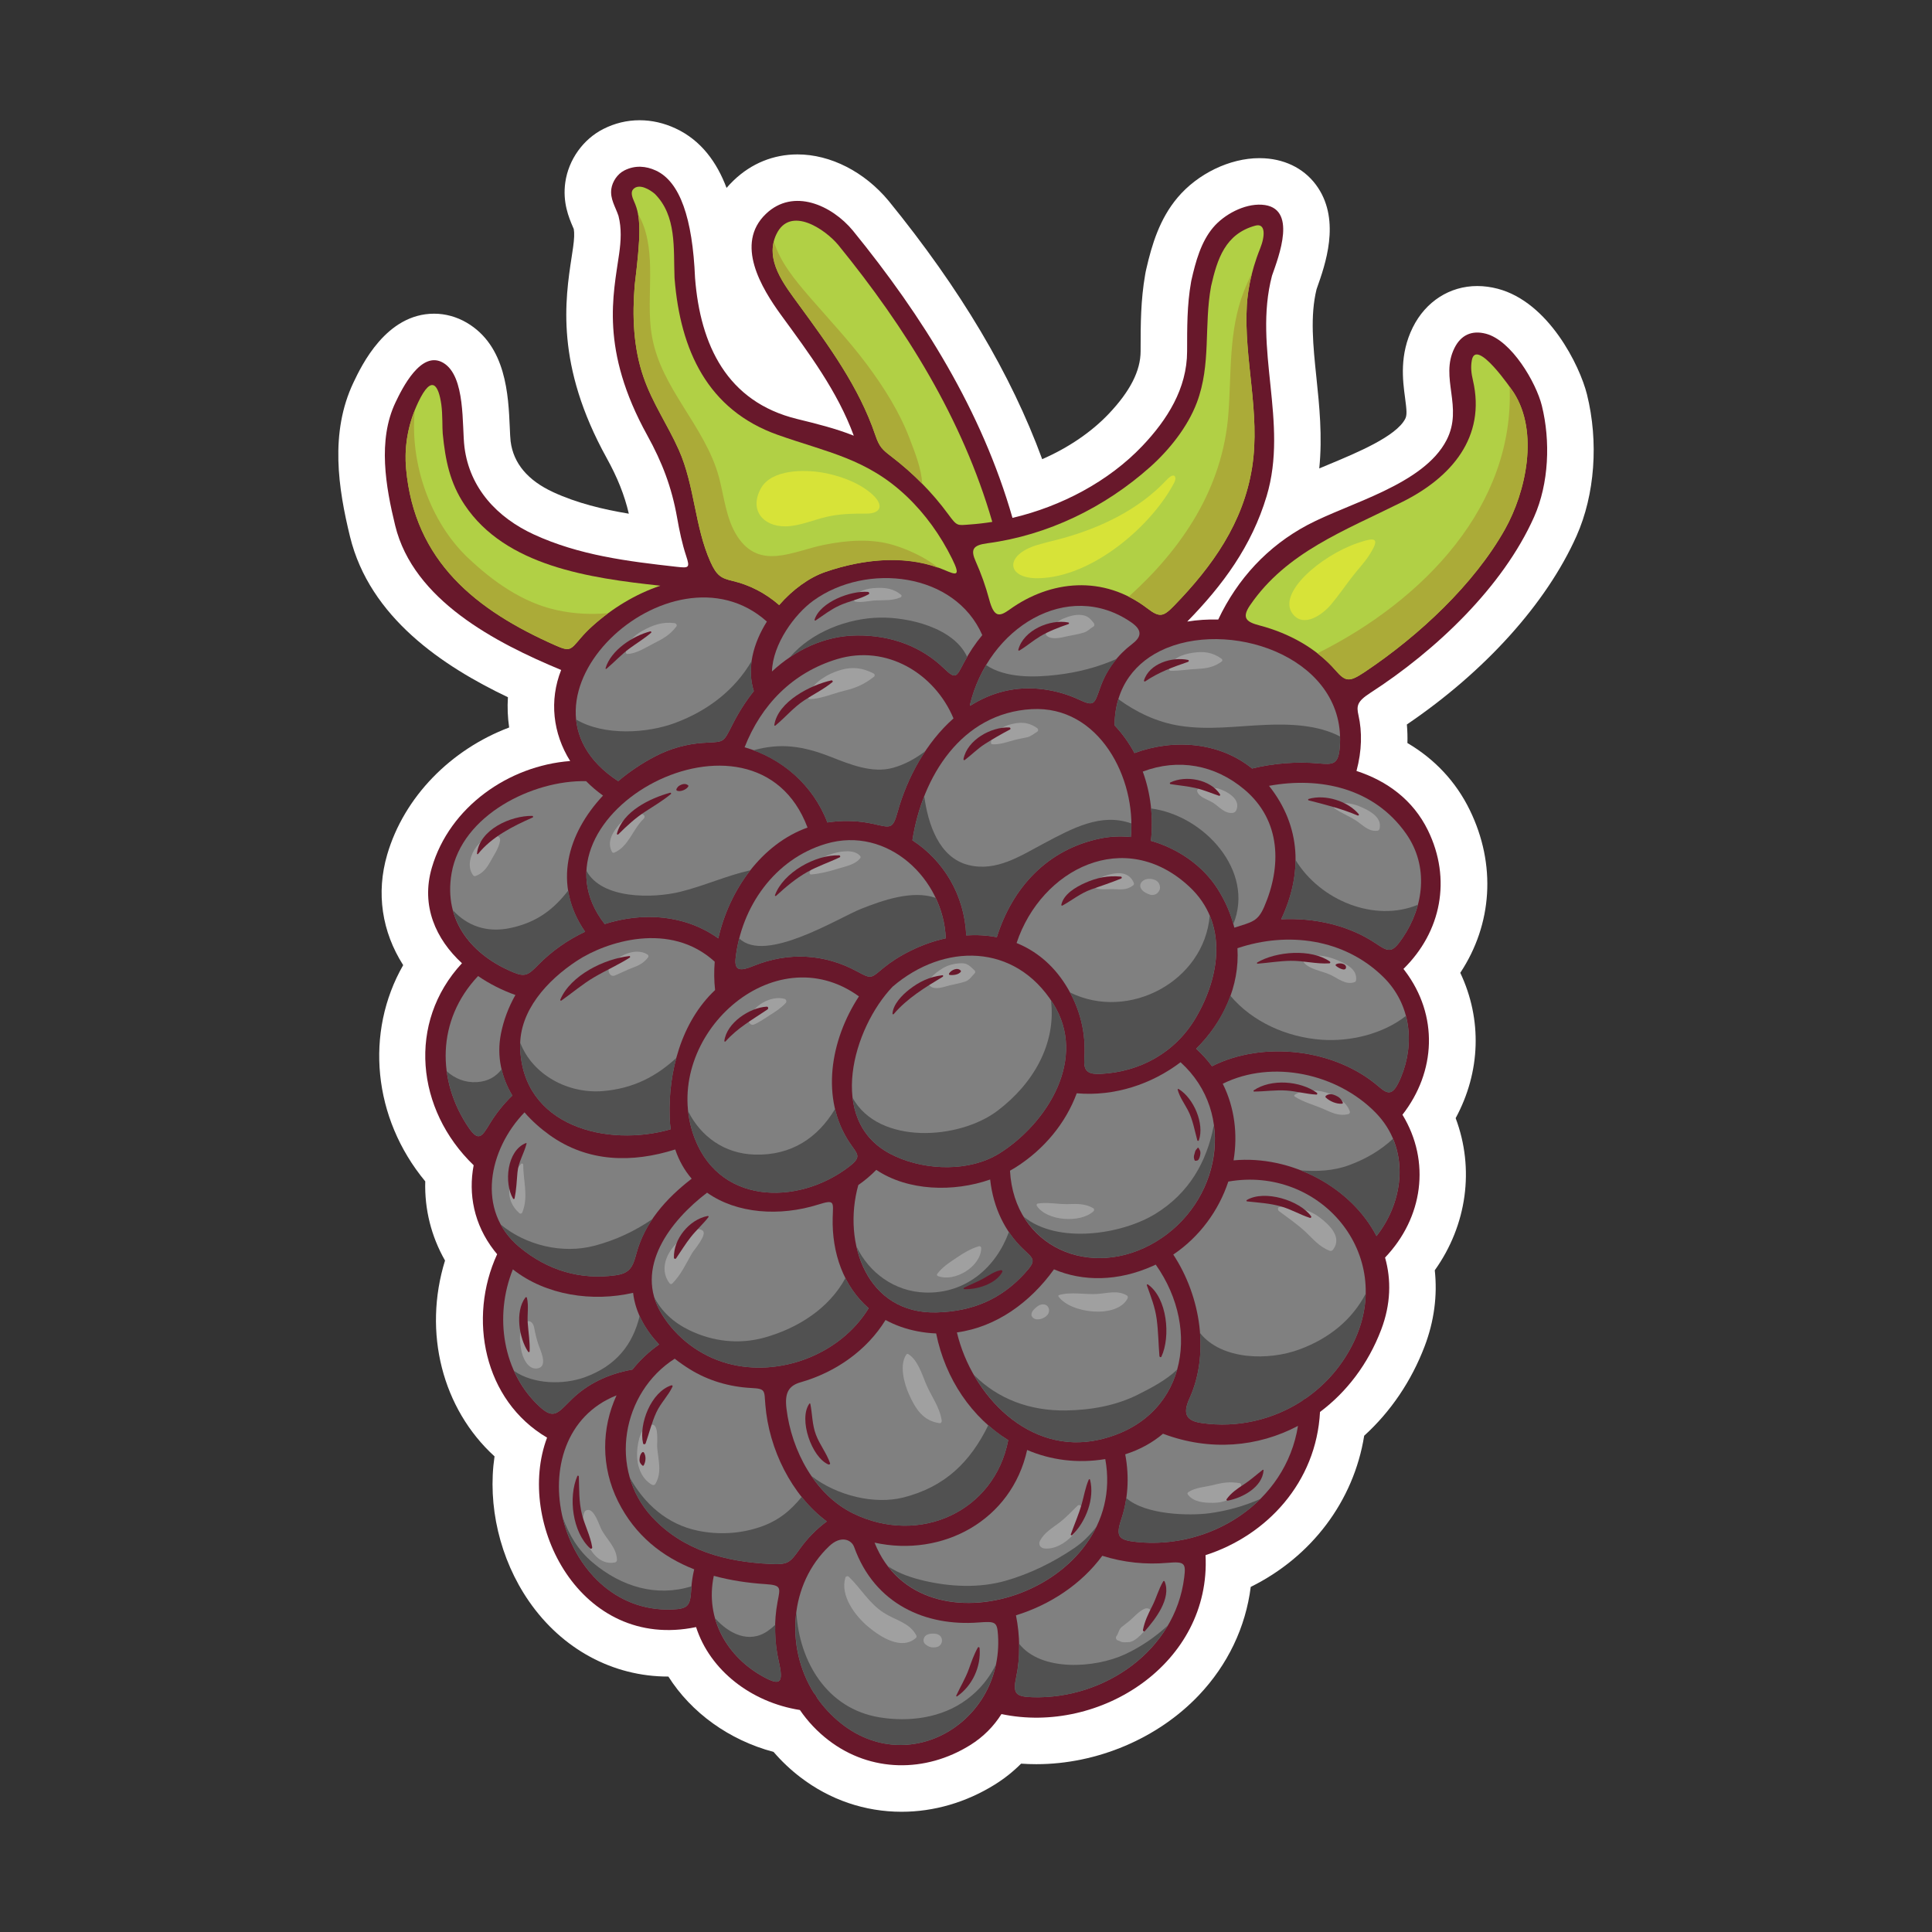 <svg id="Fruit" height="512" viewBox="0 0 992.13 992.13" width="512" xmlns="http://www.w3.org/2000/svg"><rect x="0" y="0" width="992.13" height="992.13" fill="#333333" stroke="none"/><g><path d="m262.217 226.679c-.182-1.419-.307-4.289-.426-7.063-.729-16.735-1.828-42.023-22.129-53.917-5.15-3.018-10.934-4.612-16.717-4.612-24.615 0-37.26 26.574-41.412 35.305-12.297 25.84-7.811 54.511-1.797 79.156 10.125 41.472 47.518 66.491 81.094 82.496-.334 5.188-.121 10.392.631 15.539-29.885 11.303-53.934 35.54-62.629 65.295-5.758 19.706-2.734 39.565 8.211 56.743-19.729 34.459-15.59 78.547 11.336 111.039-.416 14.299 3.057 28.217 10.15 40.655-11.43 36.987-1.361 76.151 25.428 100.572-3.688 25.015 2.609 52.636 17.695 74.435 16.998 24.552 43.043 38.634 71.457 38.634h.117c11.787 18.583 31.213 32.636 54.014 38.695 4.123 4.79 8.719 9.135 13.738 12.981 15.16 11.617 33.148 17.758 52.018 17.758 16.6 0 33.125-4.816 47.786-13.926 4.988-3.1 9.523-6.703 13.578-10.785 2.598.184 5.209.273 7.824.273 31.219 0 62.416-13.236 83.455-35.408 14.871-15.674 24.037-34.979 26.648-55.636 31.277-15.47 52.877-44.099 58.258-77.63 13.596-12.357 24.223-28.041 31.027-45.902 4.887-12.826 6.641-26.117 5.219-39.061 16.563-23.203 20.48-52.18 10.719-78.119 12.852-23.721 13.676-50.766 2.377-74.633 16.467-24.912 18.57-55.545 4.861-83.631-7.072-14.48-17.965-26.129-32.006-34.369.092-3.201-.002-6.379-.283-9.53 40.172-27.248 71.736-62.255 87.143-96.843 9.4-21.112 11.402-48.267 5.35-72.639-3.666-14.763-19.705-47.454-45.881-54.285-3.512-.917-7.029-1.382-10.457-1.382-14.127 0-26.504 7.936-33.105 21.228-6.949 13.994-5.168 27.279-3.988 36.071.912 6.802 1.035 9.057.09 10.894-4.635 9.005-24.67 17.354-39.299 23.449-1.633.681-3.25 1.355-4.842 2.026 1.682-16.476.041-32.249-1.461-46.664-1.693-16.267-3.295-31.648.074-45.358l.209-.601c4.225-11.922 12.086-34.11.543-51.529-5.988-9.04-15.744-14.407-27.465-15.112-.881-.051-1.768-.078-2.66-.078-15.158 0-31.652 7.956-42.02 20.267-9.199 10.92-13.164 24.066-16.049 36.675-.105.43-.203.862-.291 1.306-.107.504-.197 1.006-.275 1.506-2.314 13.232-2.33 25.619-2.344 37.603l-.004 1.829c-.016 10.023-5.377 20.535-16.381 32.131-8.949 9.425-20.842 17.461-34.154 23.271-16.07-43.764-41.989-87.34-78.827-132.613-12.395-14.962-29.896-23.896-46.813-23.896-12.342 0-23.674 4.606-32.77 13.319-1.262 1.209-2.498 2.503-3.684 3.881-4.92-13.041-12.965-24.401-26.201-30.554-5.99-2.783-12.197-4.194-18.447-4.194-6.504 0-12.787 1.52-18.684 4.517-10.328 5.253-17.787 15.717-19.465 27.31-1.494 10.338 1.842 18.182 3.836 22.869.168.391.342.782.508 1.179.369 2.141.258 5.081-.344 9.336-.225 1.586-.473 3.215-.729 4.89-3.375 22.114-8.475 55.533 17.943 103.32 5.57 10.077 9.121 18.938 11.4 28.629-13.297-2.205-26.668-5.443-38.795-11.034-13.091-6.037-20.46-14.81-21.903-26.078z" fill="#fff"/><g><path d="m347.561 291.08c-25.131-2.813-50.092-5.873-73.439-16.634-18.803-8.67-32.898-23.692-35.594-44.729-1.396-10.894.727-36.579-10.934-43.41-11.328-6.634-21.086 13.179-24.496 20.347-9.238 19.412-5.02 43.315-.16 63.229 9.355 38.327 51.578 60.188 85.229 74.166-6.199 15.674-4.248 32.569 4.629 46.761-31.615 2.392-61.928 23.591-71.039 54.768-5.742 19.654 2.102 36.737 15.467 49.07-28.223 30.453-23.543 75.266 6.01 103.734-2.809 14.84.143 30.377 10.49 43.751.51.66 1.035 1.304 1.572 1.936-15.121 32.845-6.939 75.003 25.635 94.194-16.424 43.658 17.086 109.69 76.525 97.283 7.105 22.133 28.219 38.617 53.316 42.584 3.982 5.801 8.895 11.071 14.732 15.545 21.654 16.594 49.771 16.735 72.672 2.504 6.863-4.265 12.167-9.732 16.099-15.961 50.697 10.707 107.711-26.125 104.799-81.607 31.541-10.132 56.877-37.439 58.787-73.543 13.664-10.201 24.705-24.635 31.395-42.195 5.008-13.139 5.234-25.742 2.01-37.082 19.447-20.379 23.586-49.278 8.93-73.349 17.195-22.046 18.627-50.968 1.236-73.942-.238-.315-.482-.622-.725-.931 19.461-19.105 24.77-46.188 12.58-71.158-7.672-15.715-21.168-25.461-36.693-30.503 2.801-10.482 2.941-20.047 1.02-28.602-1.068-4.751-.775-7.063 6.021-11.451 33.832-21.861 68.164-54.486 84.152-90.382 7.662-17.204 8.471-39.117 3.988-57.167-2.943-11.852-15.559-33.493-28.738-36.933-7.23-1.888-12.803.648-16.137 7.362-7.641 15.384 4.705 30.253-4.055 47.269-11.809 22.947-50.133 32.269-71.402 43.584-20.523 10.918-35.947 27.668-45.848 48.56-5.389-.14-10.738.202-15.914 1.045 18.219-18.648 33.059-38.674 40.781-64.436 11.367-37.916-7.055-75.836 2.74-113.157 3.334-9.582 13.529-35.345-5.266-36.474-8.992-.541-19.328 5.023-24.98 11.735-6.266 7.438-8.98 17.593-11.1 26.904-.041.152-.078.307-.107.469-.043.187-.072.373-.098.555-2.119 11.91-2.02 23.559-2.041 35.645-.033 19.14-10.258 35.166-22.945 48.534-17.314 18.239-41.615 31.062-66.727 36.988-15.757-55.013-46.075-103.428-81.964-147.539-10.789-13.022-30.584-22.059-44.672-8.565-16.059 15.382-2.26 38.101 7.844 51.981 14.273 19.551 28.938 39.125 37.293 61.906-9.348-3.733-19.229-6.15-29.205-8.604-35.943-8.839-49.617-37.916-52.309-72.365-1.283-30.733-7.748-49.441-20.088-55.178-5.094-2.366-10.717-2.859-16.244-.049-3.49 1.775-6.102 5.627-6.654 9.439-.744 5.151 2.107 9.207 3.666 13.887 1.65 6.426 1.264 12.934.344 19.43-2.977 21.024-9.951 49.13 14.471 93.31 7.605 13.763 12.525 26.621 15.262 42.087 1.23 6.946 2.596 13.508 4.689 19.829 2.02 6.11 1.391 6.25-4.81 5.555z" fill="#68182b"/><path d="m284.967 331.303c-40.381-17.905-72.152-42.904-76.436-90.662-1.061-11.85 1.178-23.455 6.283-34.182 7.031-14.779 10.457-8.333 11.814 1.277.715 5.056.451 12.264.723 14.956 1.369 13.611 3.592 25.167 11.34 36.7 20.982 31.239 63.73 37.447 100.42 41.379-12.68 4.252-24.752 11.595-34.832 20.672-2.307 2.074-4.398 4.227-6.285 6.442-5.154 6.043-5.369 6.817-13.027 3.418z" fill="#b1d045"/><path d="m231.91 448.376c5.186-29.815 41.734-47.877 69.082-47.228 2.602 2.644 5.498 5.12 8.676 7.395-18.213 19.479-26.055 45.547-9.211 69.924-8.883 4.171-17.096 9.929-23.984 16.931-5.021 5.107-6.594 6.521-12.859 3.927-20.87-8.643-36.034-26.022-31.704-50.949z" fill="#808080"/><path d="m586.841 396.223c18.209-6.868 37.027-3.571 52.217 9.236 19.004 16.021 19.033 39.705 10.139 60.207-3.305 7.623-6.279 7.81-15.332 10.716-1.617-6.633-4.416-13.304-8.568-19.872-7.512-11.875-20.313-20.773-34.264-24.716 1.341-12.212-.149-24.482-4.192-35.571z" fill="#808080"/><path d="m610.784 455.358c19.998 18.656 15.768 46.133 3.26 67.344-10.59 17.961-28.754 27.724-48.627 28.754-7.115.369-9.039-1.555-8.582-7.999.908-12.646-2.018-25.654-9.633-37.714-6.66-10.548-15.414-17.521-25.166-21.479 12.697-38.117 55.621-59.804 88.748-28.906z" fill="#808080"/><path d="m343.902 573.89c.076 2.075.244 4.074.494 6.008-32.354 9.428-76.461-1.387-77.285-42.42-.369-18.34 13.723-33.993 29.295-44.186 14.84-9.71 47.664-20.448 70.619.566-.395 4.908-.344 9.776.188 14.507l.006.05c-17.354 16.315-24.178 42.061-23.317 65.475z" fill="#808080"/><path d="m441.084 511.667c-14.785 22.592-19.75 52.523-4.902 74.971 4.072 6.15 6.705 7.172-.125 12.441-26.396 20.38-68.547 19.885-80.428-17.686-15.52-49.079 41.486-101.568 85.455-69.726z" fill="#808080"/><path d="m511.206 593.468c-.414.156-.807.359-1.166.613-15.95 8.074-37.817 6.4-52.956-1.597-32.785-17.315-18.887-64.718 1.309-85.815 26.387-22.578 62.802-22.395 82.415 8.664 17.773 28.143-2.881 61.309-27.379 76.828-.725.459-1.467.895-2.223 1.307z" fill="#808080"/><path d="m525.253 641.249c5.689 5.482 7.361 5.707.627 13.01-11.629 12.596-25.985 19.179-44.872 19.695-35.828.98-48.559-35.629-40.248-65.4 3.328-2.324 6.428-4.928 9.229-7.795 16.295 10.902 39.674 11.525 58.481 4.951 1.623 14.723 7.765 26.846 16.783 35.539z" fill="#808080"/><path d="m467.746 488.162c-5.809 2.867-10.398 5.893-13.994 8.835-6.547 5.359-6.045 5.973-13.529 1.9-16.771-9.137-35.402-10.184-53.43-2.826-5.877 2.4-9.822 3.04-9.047-3.939 2.939-26.466 19.998-50.965 46.363-58.816 31.777-9.464 60.467 18.232 61.557 48.527-6.135 1.343-12.182 3.487-17.92 6.319z" fill="#808080"/><path d="m363.102 612.468c15.293 10.83 37.311 12.299 56.998 6.129 8.809-2.758 7.713-1.391 7.504 6.727-.469 18.089 5.57 35.258 18.471 46.48-14.477 23.744-45.857 35.732-72.627 28.311-13.938-3.865-26.143-13.09-33.648-25.348-14.517-23.693 4.626-48.09 23.302-62.299z" fill="#808080"/><path d="m411.143 709.833c17.828-5.078 33.963-16.299 43.607-31.99 4.83 2.648 10.314 4.635 16.465 5.816 3.219.616 6.395.975 9.52 1.096 4.744 23.486 18.387 43.303 37.011 54.805-7.055 36.662-45.499 54.168-79.446 37.723-19.623-9.505-31.859-32.181-34.441-54.063-.914-7.739.954-11.58 7.284-13.387z" fill="#808080"/><path d="m491.398 684.236c20.251-2.769 37.71-15.489 49.851-32.403 14.783 6.326 32.893 6.314 50.867-1.793.461-.208.918-.422 1.373-.641 24.006 33.926 15.051 79.995-29.129 89.943-35.912 8.087-65.282-22.816-72.962-55.106z" fill="#808080"/><path d="m593.446 637.725c-33.232 19.878-72.682 2.804-74.783-36.544 1.002-.555 1.98-1.131 2.932-1.734 14.746-9.34 25.76-22.891 31.332-38.021 19.441 1.701 38.443-4.674 53.316-15.934 29.119 26.325 20.379 72.392-12.797 92.233z" fill="#808080"/><path d="m580.722 429.825c-5.189-.516-10.398-.316-15.426.702-27.398 5.543-45.383 25.198-53.408 50.747-5.126-.99-10.407-1.275-15.708-.93-.883-20.786-11.664-38.453-27.645-48.83 5.041-32.619 25.168-65.382 61.3-67.357 34.654-1.895 53.807 35.638 50.887 65.668z" fill="#808080"/><path d="m553.905 359.188c-5.43-2.516-11.393-4.295-17.859-5.177-14.262-1.948-26.971 1.534-37.8 8.415-.059-.13-.119-.262-.18-.389 9.473-39.711 50.196-64.946 82.825-42.476 6.615 4.557 4.592 8.043.383 11.244-7.221 5.494-12.91 12.835-16.227 22.141-3.142 8.804-3.028 10.008-11.142 6.242z" fill="#808080"/><path d="m494.953 340.352c-3.889 7.428-4.131 8.721-10.252 2.822-11.389-10.984-26.754-16.995-44.502-16.857-16.904.131-31.836 7.469-43.779 18.506.389-14.078 11.646-29.459 21.305-36.418 27.344-19.697 72.629-14.458 86.705 17.733-3.6 4.316-6.791 9.08-9.477 14.214z" fill="#808080"/><path d="m429.883 338.47c25.41-7.674 50.1 7.382 59.762 30.449-13.914 12.284-23.813 30.315-28.752 48.207-2.498 9.026-3.723 7.864-12.703 5.912-6.559-1.428-13.51-1.827-20.672-1.037-.883.099-1.76.218-2.631.354-7.359-19.316-23.621-33.263-42.521-38.604 8.519-21.783 24.632-38.368 47.517-45.281z" fill="#808080"/><path d="m414.688 424.971c-23.645 8.481-40.211 32.045-45.824 56.905-17.166-12.23-38.703-13.619-58.344-7.358-43.668-55.947 77.072-121.785 104.168-49.547z" fill="#808080"/><path d="m240.695 579.106c-16.414-24.1-16.611-55.19 4.807-77.879 5.943 4.077 12.498 7.361 19.174 9.724-3.5 6.181-6.072 12.901-7.459 20.03-2.256 11.605.361 22.324 5.865 31.611-4.479 4.344-8.324 9.158-11.453 14.285-4.014 6.579-5.774 9.792-10.934 2.229z" fill="#808080"/><path d="m269.346 571.231c3.766 4.35 8.152 8.255 12.867 11.637 19.715 14.135 42.58 14.355 64.535 7.406 1.963 5.847 4.852 10.836 8.445 15.017-13.537 10.462-24.209 22.749-28.408 38.499-1.828 6.848-3.275 10.09-10.809 11.114-17.795 2.427-34.627-2.363-49.201-14.473-22.587-18.771-15.716-50.287 2.571-69.2z" fill="#808080"/><path d="m277.322 722.554c-19.236-17.503-23.65-46.617-13.955-70.708 17.014 13.424 40.967 16.823 61.744 12.054 1.189 10.201 6.375 19.136 13.348 26.528-5.248 3.681-9.832 8.028-13.684 12.866-13.152 2.346-23.383 7.738-30.961 15.076-7.171 6.943-9.169 10.848-16.492 4.184z" fill="#808080"/><path d="m355 815.76c-.541 8.659-1.227 10.484-10.24 10.76-58.482 1.814-80.557-89.138-28.146-109.975-7.721 16.763-8.137 36.595.793 54.489 8.738 17.504 22.727 28.426 39.076 34.854-.795 3.345-1.282 6.64-1.483 9.872z" fill="#808080"/><path d="m392.496 861.339c-18.793-10.07-30.648-29.771-25.941-52.113 8.559 2.348 17.561 3.686 26.645 4.268 8.342.539 7.434 1.934 6.074 9.233-1.867 10.038-1.639 20.519.672 30.568 2.523 10.999.64 12.385-7.45 8.044z" fill="#808080"/><path d="m395.33 803.114c-22.502-1.084-44.299-6.719-60.352-23.945-22.813-24.482-15.615-64.127 11.504-81.447 2.455 1.93 5.004 3.703 7.582 5.311 9.678 6.039 20.623 9.162 31.762 9.738 7.406.387 6.609 1.174 7.207 8.664 1.803 22.57 13.336 46.311 31.539 59.859-5.424 4.013-10.014 8.752-13.773 13.997-5.289 7.378-6.035 8.274-15.469 7.823z" fill="#808080"/><path d="m425.064 878.663c-2.039-2.182-3.889-4.488-5.557-6.893-.307-.848-.805-1.633-1.488-2.258-15.012-23.855-12.496-56.267 7.779-75.506 6.123-5.813 11.504-3.264 12.83.435 10.551 29.454 36.826 40.779 63.83 38.743 8.679-.658 9.587-.381 10.042 6.443 3.108 46.925-51.541 77.472-87.436 39.036z" fill="#808080"/><path d="m449.107 792.185c35.045 7.671 70.38-11.481 78.351-47.583 12.102 5.159 25.76 7.05 40.129 4.667 12.35 67.521-94.306 103.611-118.48 42.916z" fill="#808080"/><path d="m608.108 810.157c-4.66 37.496-40.961 62.416-77.73 61.416-8.818-.243-10.35-1.828-8.543-10.324 2.189-10.289 1.977-21.287-.109-31.744 17.428-5.357 33.625-16 44.328-30.57 11.068 3.498 22.461 4.604 33.549 3.621 8.873-.782 9.425.241 8.505 7.601z" fill="#808080"/><path d="m583.536 791.825c-8.883-.955-10.768-2.534-7.775-11.484 3.379-10.111 4.346-21.369 2.07-33.514 7.674-2.451 14.115-6.076 19.4-10.574 24.199 9.127 48.807 6.824 69.322-4.029-6.298 39.316-45.015 63.672-83.017 59.601z" fill="#808080"/><path d="m695.302 688.937c-5.771 12.113-14.414 21.967-24.727 29.135-.682.275-1.305.686-1.816 1.227-15.047 9.819-33.383 14.072-51.484 11.498-7.816-1.109-10.252-4.336-6.428-12.711 10.205-22.35 6.086-51.902-8.342-73.836 13.609-9.176 23.355-22.663 28.268-37.481 46.861-8.252 85.992 37.125 64.529 82.168z" fill="#808080"/><path d="m706.868 634.759c-13.104-25.232-43.867-41.621-73.4-38.885 2.205-13.313.566-27.088-5.553-39.352 25.609-12.65 58.871-5.141 78.436 14.794 17.808 18.144 15.005 45.045.517 63.443z" fill="#808080"/><path d="m719.435 553.187c-3.982 9.592-6.48 9.096-11.4 4.836-22.566-19.549-59.494-23.678-85.641-10.492-2.346-3.164-5.051-6.172-8.131-8.98 13.877-13.704 22.383-32.156 21.199-51.618 25.91-8.74 54.93-4.856 74.896 14.762 14.315 14.066 16.205 34.345 9.077 51.492z" fill="#808080"/><path d="m722.017 428.043c11.883 16.9 9.078 37.636-1.658 53.466-5.455 8.037-7.043 7.533-13.799 2.999-13.986-9.394-31.479-13.269-48.643-12.451 10.922-23.126 10.449-47.493-6.25-68.513 26.412-4.838 53.982 1.225 70.35 24.499z" fill="#808080"/><path d="m641.952 310.79c18.662-27.252 48.328-38.154 78.236-53.08 25.123-12.537 42.957-33.187 36.215-62.35-.824-3.548-1.238-6.607-.598-10.269 2.105-12.033 20.611 15.082 21.586 16.606 12.885 20.187 6.299 50.804-4.582 70.165-15.787 28.083-44.023 54.536-71.934 73.182-7.965 5.321-9.805 5.222-15.199-.981-9.666-11.122-23.688-18.903-38.855-22.879-6.371-1.675-9.533-3.59-4.869-10.394z" fill="#b1d045"/><path d="m687.989 383.984c-.76 8.658-3.521 8.701-10.697 8.053-11.621-1.049-23.496-.035-34.316 2.615-16.836-13.648-40.307-15.374-60.395-7.94-2.795-5.189-6.219-9.984-10.238-14.226.197-20.142 11.053-32.993 26.043-39.401.295-.09.582-.209.857-.357 35.383-14.398 92.664 6.285 88.746 51.256z" fill="#808080"/><path d="m590.606 239.825c9.867-8.797 19.299-20.627 23.99-33.047 7.453-19.73 3.582-39.436 7.311-59.74 3.201-14.16 7.324-26.914 22.672-31.146 5.455-1.505 5.1 5.367 2.529 11.747-5.184 12.871-6.475 23.363-6.813 28.964-1.668 27.652 7.096 55.458 2.695 83.417-4.5 28.596-20.525 50.881-39.906 70.866-5.639 5.813-7.473 6.444-13.879 1.536-22.635-17.35-49.811-14.431-70.633.515-5.385 3.865-8.07 4.315-10.609-5.151-1.794-6.718-4.106-13.199-6.89-19.428-2.766-6.187-1.531-8.38 6.014-9.382 30.949-4.109 60.182-18.337 83.519-39.151z" fill="#b1d045"/><path d="m410.242 156.521c-7.436-10.213-17.85-23.087-11.549-36.239 7.113-14.847 25.084-2.561 31.834 5.584 34.561 42.478 63.729 89.22 79.038 142.141-3.864.615-7.731 1.063-11.569 1.335-6.504.463-6.408 1.066-11.141-5.376-8.084-11.017-17.852-20.88-28.973-29.404-4.83-3.7-6.314-5.017-8.412-11.188-8.404-24.75-23.882-45.832-39.228-66.853z" fill="#b1d045"/><path d="m348.609 231.075c-5.707-12.829-13.523-23.972-18.166-37.445-5.238-15.199-5.805-31.424-4.498-47.275 3.072-25.35 3.391-34.711-.307-42.853-1.072-2.361-1.842-4.832-.494-6.307 2.98-3.26 8.604.2 11.102 2.345 11.314 11.309 9.564 28.041 10.133 42.792 0 .142.004.288.016.438.006.162.021.318.039.471 2.949 36.499 16.865 67.297 53.004 80.085 25.379 8.98 45.684 12.146 66.068 31.467 9.684 9.18 17.539 20.228 23.457 32.224 4.588 9.299 2.029 8.252-4.127 5.625-17.961-7.668-40.086-6.148-61.068 1.086-8.217 2.833-16.74 9.036-23.648 16.974-7.357-6.391-15.461-10.381-23.9-12.383-5.803-1.378-8.146-2.557-11.385-9.777-8.108-18.093-8.062-39.12-16.226-57.467z" fill="#b1d045"/><path d="m393.809 319.188c-6.984 11.105-10.461 24.058-6.705 35.707-4.193 5.282-7.834 11.025-10.85 16.982-5.207 10.267-4.16 8.829-15.471 9.627-8.203.578-16.465 2.808-24.348 6.909-6.781 3.527-13.213 7.831-18.988 12.73-63.513-41.441 27.08-126.039 76.362-81.955z" fill="#808080"/><path d="m579.614 306.42c3.262 1.642 6.473 3.612 9.592 6.002 6.406 4.908 8.24 4.277 13.879-1.536 19.381-19.985 35.406-42.271 39.906-70.866 4.4-27.96-4.363-55.766-2.695-83.417.219-3.618.854-9.299 2.66-16.322-1.541 2.973-2.914 6.033-4.117 9.1-8 20.393-6.41 41.9-8.047 63.309-2.916 38.119-23.805 69.101-51.178 93.73z" fill="#abab38"/><path d="m775.224 198.575c2.551 60.746-43.639 109.489-98.703 136.931 3.34 2.592 6.436 5.426 9.156 8.557 5.395 6.204 7.234 6.303 15.199.981 27.91-18.646 56.146-45.099 71.934-73.182 10.881-19.36 17.467-49.978 4.582-70.165-.184-.286-.979-1.468-2.168-3.122z" fill="#abab38"/><path d="m208.531 240.641c4.283 47.758 36.055 72.757 76.436 90.662 7.658 3.398 7.873 2.625 13.027-3.417 1.887-2.215 3.979-4.369 6.285-6.442 2.566-2.312 5.268-4.509 8.07-6.574-8.74.757-17.539.415-26.615-1.601-17.49-3.886-32.617-14.68-45.402-26.79-19.391-18.362-29.986-48.517-27.314-75.914-3.823 9.559-5.414 19.724-4.487 30.076z" fill="#abab38"/><path d="m348.609 231.075c8.164 18.348 8.117 39.374 16.225 57.471 3.238 7.22 5.582 8.398 11.385 9.777 8.439 2.001 16.543 5.992 23.9 12.383 6.908-7.938 15.432-14.142 23.648-16.974 19.854-6.845 40.684-8.47 58.088-2.141-7-5.702-16.367-9.662-22.832-11.636-11.523-3.52-24.01-2.521-35.635-.206-16.145 3.217-33.209 13.407-44.785-4.367-5.721-8.788-6.721-20.236-9.354-30.155-3.529-13.279-11.355-25.177-18.531-36.698-6.895-11.066-13.227-21.89-15.734-34.857-2.303-11.906-.887-24.311-1.133-36.34-.191-9.361-1.41-19.432-6.188-27.333 1.344 7.261.592 17.282-1.719 36.356-1.307 15.851-.74 32.076 4.498 47.275 4.644 13.473 12.46 24.616 18.167 37.445z" fill="#abab38"/><path d="m397.379 124.01c-2.996 11.838 6.133 23.264 12.863 32.51 15.346 21.022 30.824 42.104 39.229 66.853 2.098 6.171 3.582 7.487 8.412 11.188 5.59 4.283 10.832 8.907 15.695 13.843-.418-7.96-3.799-16.153-6.486-23.248-5.102-13.475-13.174-26.22-21.73-37.729-9.012-12.118-19.414-23.166-29.297-34.561-8.229-9.491-15.305-18.178-18.686-28.856z" fill="#abab38"/><path d="m697.067 278.907c-18.875 6.471-41.438 25.794-33.215 36.379 5.689 7.333 15.373.239 19.617-4.782 4.115-4.871 7.666-10.192 11.617-15.201 2.479-3.145 5.441-6.27 7.703-9.709 6.548-9.933 3.259-9.771-5.722-6.687z" fill="#d7e338"/><path d="m598.964 246.572c-13.938 14.915-33.352 24.28-52.949 29.753-4.246 1.187-8.902 2.191-13.426 3.554-16.973 5.122-15.869 17.281.516 17.055 28.096-.381 58.838-27.547 69.982-49.289 1.254-2.445.271-5.775-4.123-1.073z" fill="#d7e338"/><path d="m447.078 253.117c-6.838-5.725-16.563-8.993-24.518-10.394-9.35-1.648-26.236-1.814-31.752 7.964-6.199 10.995.836 19.693 12.52 19.613 6.943-.049 14.41-3.315 21.113-4.879 7.107-1.654 13.73-1.668 20.543-1.666 7.356 0 9.518-4.418 2.094-10.638z" fill="#d7e338"/><path d="m593.364 623.317c-17.254 10.631-50.209 15.718-67.627 1.512 13.152 21.594 42.227 28.138 67.709 12.896 21.729-12.995 32.879-37.229 29.871-59.81-3.562 18.643-12.627 34.727-29.953 45.402z" fill="#515151"/><path d="m563.009 784.073c-3.137 4.051-6.674 7.742-11.412 10.957-10.756 7.295-22.813 13.217-35.311 16.764-13.454 3.818-28.296 3.096-41.782-.053-5.814-1.358-12.953-3.613-18.494-7.43 26.051 33.972 88.104 18.69 106.999-20.238z" fill="#515151"/><path d="m496.18 480.344c5.301-.346 10.582-.06 15.708.93 8.025-25.549 26.01-45.204 53.408-50.747 5.027-1.018 10.236-1.218 15.426-.702.221-2.283.273-4.618.242-6.969-15.623-5.562-30.188 2.452-44.85 10.237-12.076 6.412-24.379 14.635-38.655 11.155-15.395-3.754-20.893-21.259-22.832-35.324-2.859 7.275-4.908 14.929-6.092 22.589 15.981 10.378 26.762 28.045 27.645 48.831z" fill="#515151"/><path d="m463.836 769.007c-14.664 3.697-33.912-.832-47.156-11.047 5.609 8.229 12.875 15.088 21.619 19.322 33.947 16.445 72.392-1.061 79.446-37.723-3.627-2.24-7-4.881-10.22-7.717-9.068 18.564-21.955 31.688-43.689 37.165z" fill="#515151"/><path d="m591.099 415.18c.539 5.473.545 11.048-.066 16.614 13.951 3.943 26.752 12.842 34.264 24.716 3.771 5.967 6.375 12.017 8.041 18.05 11.165-27.339-15.122-55.875-42.239-59.38z" fill="#515151"/><path d="m436.182 586.638c-3.545-5.359-5.93-11.152-7.354-17.164-8.805 14.727-22.338 24.027-41.352 23.434-15.639-.486-27.635-9.416-34.07-22.199.395 3.559 1.098 7.129 2.223 10.686 11.881 37.57 54.031 38.065 80.428 17.686 6.83-5.271 4.197-6.293.125-12.443z" fill="#515151"/><path d="m373.447 700.114c26.77 7.422 58.15-4.566 72.627-28.311-5.008-4.355-8.953-9.626-11.914-15.482-8.453 15.625-24.428 25.762-41.594 30.557-13.02 3.637-26.592 2.049-38.643-3.818-8.262-4.023-14.252-9.721-17.938-16.852.832 2.85 2.064 5.709 3.813 8.559 7.507 12.257 19.712 21.482 33.649 25.347z" fill="#515151"/><path d="m678.646 533.931c-17.627-1.258-35.449-9.046-46.84-22.611-3.629 10.139-9.676 19.463-17.543 27.23 3.08 2.809 5.785 5.816 8.131 8.98 26.146-13.186 63.074-9.057 85.641 10.492 4.92 4.26 7.418 4.756 11.4-4.836 4.174-10.043 5.225-21.152 2.531-31.465-11.963 9.357-28.666 13.257-43.32 12.21z" fill="#515151"/><path d="m386.793 496.071c18.027-7.358 36.658-6.311 53.43 2.826 7.484 4.072 6.982 3.459 13.529-1.9 3.596-2.942 8.186-5.968 13.994-8.835 5.738-2.833 11.785-4.976 17.92-6.319-.26-7.23-2.131-14.294-5.199-20.757-11.926-4.176-27.365 1.302-38.184 5.595-11.828 4.696-49.277 28.271-62.656 15.205-.855 3.361-1.496 6.784-1.881 10.246-.775 6.979 3.17 6.34 9.047 3.939z" fill="#515151"/><path d="m525.253 641.249c-2.656-2.563-5.029-5.457-7.148-8.597-6.621 18.128-22.065 31.788-43.019 31.101-15.779-.518-28.789-10.197-35.211-23.543 4.289 19.012 17.768 34.383 41.133 33.744 18.887-.517 33.243-7.1 44.872-19.695 6.734-7.303 5.062-7.528-.627-13.01z" fill="#515151"/><path d="m540.808 515.333c-.348-.553-.74-1.023-1.1-1.556 2.711 22.165-8.963 42.64-27.477 56.634-19.868 15.016-61.054 17.578-74.401-6.67 1.391 11.796 7.117 22.334 19.254 28.743 15.139 7.997 37.006 9.671 52.956 1.597.359-.254.752-.457 1.166-.613.756-.412 1.498-.848 2.223-1.307 24.498-15.519 45.152-48.685 27.379-76.828z" fill="#515151"/><path d="m317.447 401.143c5.775-4.9 12.207-9.203 18.988-12.73 7.883-4.102 16.145-6.332 24.348-6.909 11.311-.798 10.264.64 15.471-9.627 3.016-5.957 6.656-11.7 10.85-16.982-1.617-5.017-1.828-10.274-1.061-15.522-8.77 15.034-22.545 25.586-39.338 31.864-14.408 5.387-36.488 6.751-50.863-1.742 1.174 11.416 7.687 22.568 21.605 31.648z" fill="#515151"/><path d="m572.343 372.485c4.02 4.242 7.443 9.037 10.238 14.226 20.088-7.434 43.559-5.708 60.395 7.94 10.82-2.649 22.695-3.664 34.316-2.615 7.176.648 9.938.605 10.697-8.053.172-1.983.184-3.902.127-5.79-11.453-6-25.725-6.478-38.58-5.931-14.701.625-28.969 2.752-43.656.453-11.574-1.81-22.213-6.85-31.574-13.676-1.223 4.059-1.916 8.533-1.963 13.446z" fill="#515151"/><path d="m498.066 362.036c.061.127.121.259.18.389 10.829-6.881 23.538-10.363 37.8-8.415 6.467.882 12.43 2.662 17.859 5.177 8.113 3.766 8 2.563 11.143-6.243 2.002-5.618 4.955-10.433 8.5-14.646-9.764 4.332-19.99 7.006-31.027 8.283-11.461 1.329-26.07 1.69-36.144-5.044-3.688 6.187-6.545 13.09-8.311 20.499z" fill="#515151"/><path d="m424.887 422.354c.871-.136 1.748-.255 2.631-.354 7.162-.79 14.113-.391 20.672 1.037 8.98 1.952 10.205 3.114 12.703-5.912 2.996-10.856 7.846-21.744 14.283-31.389-4.982 3.735-10.33 6.823-16.654 8.569-10.664 2.943-22.117-1.808-31.895-5.642-14.766-5.789-25.947-7.158-39.789-3.369 16.953 6.165 31.283 19.296 38.049 37.06z" fill="#515151"/><path d="m293.814 718.37c7.578-7.338 17.809-12.73 30.961-15.076 3.852-4.838 8.436-9.186 13.684-12.866-4.107-4.354-7.568-9.261-9.982-14.629-3.549 14.769-12.176 25.617-28.094 31.422-10.922 3.982-26.381 3.75-36.412-3.222 3.125 6.933 7.551 13.275 13.352 18.555 7.322 6.664 9.32 2.759 16.491-4.184z" fill="#515151"/><path d="m251.629 576.878c3.129-5.127 6.975-9.941 11.453-14.285-2.498-4.215-4.361-8.738-5.482-13.49-2.912 3.73-6.84 6.215-12.691 6.59-5.98.382-11.4-1.834-15.508-5.588 1.338 10.106 5.191 20.037 11.295 29.002 5.159 7.562 6.919 4.349 10.933-2.229z" fill="#515151"/><path d="m511.419 854.815c-3.387 6.775-8.046 12.794-14.999 17.951-12.766 9.463-29.541 11.658-44.852 9.119-27.107-4.492-41.18-28.875-42.607-53.93-1.83 14.114 1.166 29.015 9.059 41.557.684.625 1.182 1.41 1.488 2.258 1.668 2.404 3.518 4.711 5.557 6.893 31.837 34.094 78.398 13.895 86.354-23.848z" fill="#515151"/><path d="m701.31 664.396c-6.971 13.174-18.41 22.793-34.047 28.583-15.785 5.846-39.875 5.513-51.033-8.458.908 11.747-.742 23.402-5.383 33.564-3.824 8.375-1.389 11.602 6.428 12.711 18.102 2.574 36.438-1.679 51.484-11.498.512-.541 1.135-.951 1.816-1.227 10.313-7.168 18.955-17.021 24.727-29.135 3.947-8.283 5.828-16.572 6.008-24.54z" fill="#515151"/><path d="m599.694 834.741c-6.469 5.885-13.637 10.904-21.953 14.773-15.346 7.137-43.053 9.096-54.436-5.451.145 5.805-.281 11.6-1.471 17.186-1.807 8.496-.275 10.081 8.543 10.324 27.958.759 55.604-13.49 69.317-36.832z" fill="#515151"/><path d="m621.05 777.089c-10.146 1.34-32.631.969-42.682-7.795-.557 3.813-1.424 7.506-2.607 11.047-2.992 8.95-1.107 10.529 7.775 11.484 23.576 2.525 47.41-5.906 63.623-22.045-8.226 3.614-16.984 6.104-26.109 7.309z" fill="#515151"/><path d="m715.331 584.806c-6.363 5.922-13.947 10.371-22.469 13.508-8.449 3.108-16.613 3.271-24.916 2.709 16.637 6.523 31.008 18.496 38.922 33.736 11.207-14.231 15.371-33.537 8.463-49.953z" fill="#515151"/><path d="m310.52 474.518c19.641-6.261 41.178-4.873 58.344 7.358 2.842-12.592 8.508-24.844 16.467-34.978-12.23 2.742-24.045 8.151-36.141 11.091-13.889 3.375-40.115 3.883-48.023-10.813-.462 8.953 2.276 18.278 9.353 27.342z" fill="#515151"/><path d="m621.228 470.207c-2.842 33.698-41.637 54.406-71.773 39.43 5.918 10.94 8.191 22.523 7.381 33.82-.457 6.444 1.467 8.368 8.582 7.999 19.873-1.03 38.037-10.793 48.627-28.754 9.487-16.092 14.184-35.778 7.183-52.495z" fill="#515151"/><path d="m266.775 640.432c14.574 12.109 31.406 16.899 49.201 14.473 7.533-1.024 8.98-4.267 10.809-11.114 1.732-6.497 4.613-12.378 8.297-17.813-8.939 6.15-18.771 10.854-29.932 13.773-16.242 4.25-34.979-.146-48.012-10.924 2.28 4.197 5.446 8.122 9.637 11.605z" fill="#515151"/><path d="m584.466 716.114c-11.451 5.775-24.281 7.984-36.996 8.186-18.723.296-35.113-5.957-47.343-18.262 13.005 22.727 36.669 39.51 64.233 33.305 22.113-4.98 35.4-19.012 40.145-36.041-5.734 5.523-13.559 9.547-20.039 12.812z" fill="#515151"/><path d="m344.396 579.897c-.25-1.934-.418-3.933-.494-6.008-.371-10.077.693-20.584 3.395-30.587-10.385 9.521-22.043 15.646-37.508 16.978-18.127 1.564-36.309-8.371-42.619-24.787-.025.66-.07 1.316-.059 1.984.825 41.034 44.932 51.848 77.285 42.42z" fill="#515151"/><path d="m395.33 803.114c9.434.451 10.18-.445 15.469-7.823 3.76-5.245 8.35-9.984 13.773-13.997-4.779-3.559-9.068-7.848-12.871-12.605-5.754 7.016-11.904 12.313-21.699 15.578-10.205 3.399-21.035 3.942-31.527 1.809-15.873-3.227-27.654-13.879-35.066-27.328 2.121 7.357 5.918 14.355 11.57 20.422 16.052 17.226 37.849 22.86 60.351 23.944z" fill="#515151"/><path d="m232.596 467.471c3.957 14.847 15.986 25.627 31.018 31.854 6.266 2.594 7.838 1.181 12.859-3.927 6.889-7.002 15.102-12.759 23.984-16.931-4.818-6.971-7.555-14.078-8.67-21.131-7.568 9.68-15.947 16.242-29.547 19.189-12.484 2.708-22.449-1.282-29.644-9.054z" fill="#515151"/><path d="m451.828 317.154c-16.578.3-35.137 7.396-46.254 20.395 10.113-6.868 21.799-11.13 34.625-11.231 17.748-.138 33.113 5.873 44.502 16.857 6.121 5.899 6.363 4.605 10.252-2.822.531-1.014 1.168-1.946 1.738-2.931-6.843-15.142-30.269-20.534-44.863-20.268z" fill="#515151"/><path d="m355 815.76c.023-.374.09-.757.121-1.134-17.93 5.479-35.709.453-50.854-12.311-7.379-6.219-12.234-14.339-15.377-23.28 5.99 25.517 26.246 48.403 55.869 47.484 9.014-.275 9.7-2.1 10.241-10.759z" fill="#515151"/><path d="m392.496 861.339c8.09 4.341 9.973 2.955 7.449-8.044-1.43-6.218-1.965-12.599-1.797-18.94-1.195 1.131-2.467 2.207-3.877 3.184-9.74 6.754-20.076 1.264-27.047-6.488 3.641 12.918 12.946 23.682 25.272 30.288z" fill="#515151"/><path d="m728.116 464.602c-22.139 9.217-50.123-2.147-62.822-22.966-.055 10.124-2.641 20.39-7.377 30.422 17.164-.818 34.656 3.057 48.643 12.451 6.756 4.534 8.344 5.038 13.799-2.999 3.533-5.208 6.181-10.951 7.757-16.908z" fill="#515151"/><path d="m322.115 335.827c4.59-.07 9.461-3.32 13.457-5.34 4.785-2.417 8.479-4.398 11.76-8.777.584-.781-.24-1.646-.994-1.734-6.25-.728-10.869.934-16.309 3.89-3.918 2.131-8.988 6.407-8.572 11.303.029.353.277.664.658.658z" fill="#a0a0a0"/><path d="m254.924 429.3c-8.82-.898-17.629 13.261-11.814 20.331.213.259.68.37.994.261 3.633-1.265 5.766-3.943 7.586-7.236 1.842-3.328 4.482-7.092 5.098-10.91.214-1.323-.524-2.308-1.864-2.446z" fill="#a0a0a0"/><path d="m315.348 437.895c7.428-3.059 9.607-12.148 15.186-17.427 1.188-1.123-.092-2.672-1.439-2.474-5.121.749-8.857 2.384-12.133 6.642-2.969 3.865-5.148 8.183-2.691 12.821.178.343.7.594 1.077.438z" fill="#a0a0a0"/><path d="m433.354 354.777c6.307-1.494 10.451-3.363 15.512-7.302.508-.397.334-1.329-.207-1.603-6.99-3.548-12.672-3.618-20.086-.761-5.186 1.997-12.578 6.761-13.68 12.613-.117.625.271 1.246.953 1.25 5.543.026 12.049-2.903 17.508-4.197z" fill="#a0a0a0"/><path d="m439.148 308.932c3.449.638 7.117-.453 10.574-.603 4.568-.198 8.318.228 12.672-1.537.488-.198.859-.899.35-1.321-3.939-3.244-8.025-3.808-13.021-3.53-3.998.224-10.17 1.228-11.15 5.978-.085.408.113.927.575 1.013z" fill="#a0a0a0"/><path d="m548.265 326.688c2.813-.615 5.766-.983 8.486-1.905 1.975-.668 2.984-2.024 4.68-2.984.725-.409.697-1.277.238-1.859-1.799-2.292-3.076-3.711-6.129-4.11-3.336-.436-6.686.654-9.738 1.931-1.295.543-11.146 6.109-8.232 8.724 2.583 2.315 7.704.854 10.695.203z" fill="#a0a0a0"/><path d="m627.278 339.798c.572-.401.564-1.133 0-1.534-4.799-3.413-9.262-3.927-15.045-3.001-4.955.792-10.666 2.678-11.889 8.094-.127.563.26 1.121.857 1.125 4.543.031 9.014-.77 13.57-.985 4.849-.23 8.486-.88 12.507-3.699z" fill="#a0a0a0"/><path d="m532.595 373.901c-4.869-3.396-9.256-3.254-14.83-1.576-3.854 1.162-8.703 4.863-8.879 9.182-.016.399.33.66.691.691 3.686.313 8.121-1.333 11.678-2.267 2.15-.566 4.367-.87 6.529-1.413 1.619-.405 3.379-1.872 4.811-2.742.734-.448.662-1.412 0-1.875z" fill="#a0a0a0"/><path d="m561.636 455.654c2.652 1.422 6.209.916 9.113.924 4.264.01 7.369.843 11.008-1.785.383-.278.699-.768.516-1.265-1.609-4.297-5.57-5.677-10-4.958-3.887.634-9.748 2.082-10.861 6.527-.056.209.026.452.224.557z" fill="#a0a0a0"/><path d="m614.866 406.635c1.104 2.871 5.523 4.021 7.943 5.533 3.24 2.026 6.008 5.702 10.088 5.278 1.041-.109 1.637-.59 2.029-1.547 2.295-5.562-4.701-9.474-9.1-10.887-1.13-.364-12.313-1.907-10.96 1.623z" fill="#a0a0a0"/><path d="m699.872 414.822c-4.646-2.131-10.137-3.692-14.699-.798-.379.241-.342.72 0 .967 3.443 2.501 7.354 3.952 10.951 6.243 3.592 2.29 6.523 5.899 11.098 5.375.545-.062 1.02-.327 1.174-.895 1.49-5.491-4.231-8.922-8.524-10.892z" fill="#a0a0a0"/><path d="m441.83 440.548c.219-.319.104-.73-.127-.998-3.107-3.575-9.865-2.407-13.863-1.277-5.625 1.59-9.539 4.194-12.031 9.503-.25.526.033 1.354.738 1.288 4.836-.446 8.813-1.456 13.471-2.888 3.744-1.15 9.464-2.183 11.812-5.628z" fill="#a0a0a0"/><path d="m402.855 512.937c-6.938-1.91-16.377 3.488-18.377 10.541-.408 1.438 1.084 3.309 2.656 2.658 2.918-1.214 5.461-3.102 8.131-4.772 3.096-1.936 5.635-3.602 8.172-6.227.684-.71.387-1.936-.582-2.2z" fill="#a0a0a0"/><path d="m332.854 491.566c.354-.465.066-1.167-.379-1.44-6.313-3.892-16.381.86-19.672 7.027-.955 1.789.66 4.708 2.914 3.791 3.096-1.258 6.057-2.839 9.188-3.995 3.408-1.257 5.738-2.48 7.949-5.383z" fill="#a0a0a0"/><path d="m487.525 506.052c2.66-.667 5.422-1.074 8.018-1.957 2.369-.802 3.301-2.607 4.947-4.24.398-.394.42-1.102 0-1.49-1.873-1.738-3.389-3.614-6.223-3.696-3.051-.087-6.482.635-9.225 2.028-1.705.866-10.959 6.645-7.342 9.715 2.519 2.134 7.064.331 9.825-.36z" fill="#a0a0a0"/><path d="m685.995 492.782c-4.35-1.785-12.938-3.836-16.428.622-.227.29-.236.596 0 .884 2.848 3.463 9.26 4.363 13.219 6.108 4.094 1.803 8.051 5.582 12.787 3.975.334-.112.697-.38.758-.758 1.022-6.134-5.676-8.918-10.336-10.831z" fill="#a0a0a0"/><path d="m664.847 562.225c-.314.212-.322.64 0 .852 4.416 2.919 10.096 4.336 14.947 6.485 4.268 1.891 7.869 3.729 12.619 2.561.555-.135.939-.783.76-1.334-3.067-9.349-20.379-13.936-28.326-8.564z" fill="#a0a0a0"/><path d="m532.415 619.218c5.199 7.906 22.48 9.006 29.139 2.781.482-.452.348-1.279-.207-1.602-4.057-2.365-8.252-2.189-12.832-2.057-5.205.147-10.467-1.128-15.625-.283-.494.082-.733.764-.475 1.161z" fill="#a0a0a0"/><path d="m502.645 639.983c-4.268 1.326-7.416 3.213-11.148 5.712-3.686 2.466-7.641 4.94-10.248 8.581-.281.394.031.875.414 1.018 8.74 3.266 22.051-4.921 22.232-14.358.013-.628-.641-1.142-1.25-.953z" fill="#a0a0a0"/><path d="m677.675 625.171c-5.348-4.098-13.998-6.285-20.609-5.355-1.119.156-.951 1.594-.277 2.105 4.563 3.449 9.295 6.637 13.498 10.545 4.117 3.823 7.26 7.914 12.678 9.867.652.234 1.266-.17 1.635-.667 4.833-6.5-2.113-12.807-6.925-16.495z" fill="#a0a0a0"/><path d="m579.028 666.794c.287-.561.148-1.247-.414-1.578-4.801-2.82-10.021-1.045-15.273-.732-6.41.381-13.279-1.226-19.492.551-.289.083-.482.457-.295.725 6.058 8.692 30.008 11.573 35.474 1.034z" fill="#a0a0a0"/><path d="m483.594 729.464c-1.156-7.334-5.525-12.551-8.262-19.295-1.955-4.82-4.266-11.986-8.889-14.801-.385-.232-.844-.067-1.082.285-3.607 5.422-1.055 14.789 1.377 20.25 3.32 7.45 7.221 13.807 15.809 14.936.767.1 1.142-.766 1.047-1.375z" fill="#a0a0a0"/><path d="m345.867 640.204c-4.633 5.482-6.541 12.77-2.08 18.748.348.465.994.648 1.447.188 4.559-4.65 6.877-9.943 10.123-15.557.943-1.633 8.221-9.861 5.389-11.697-4.689-3.041-12.266 5.224-14.879 8.318z" fill="#a0a0a0"/><path d="m268.238 622.575c3.236-8.102.461-16.098.439-24.467-.002-.527-.691-.854-1.068-.443-6.633 7.26-9.205 18.092-.912 25.318.561.485 1.278.25 1.541-.408z" fill="#a0a0a0"/><path d="m274.346 681.919c-.209-1.245-.898-2.861-2.168-3.32-2.984-1.074-4.438 3.813-4.85 5.556-.652 2.752-.172 5.78.234 8.524.619 4.18 3.514 11.299 8.908 9.93 5.092-1.291.771-9.745-.064-12.369-.875-2.754-1.584-5.469-2.06-8.321z" fill="#a0a0a0"/><path d="m301.572 775.425c-.049.01-.096.021-.143.033-.752.17-1.316.82-1.535 1.532-2.813 9.209 3.936 27.772 15.92 25.358.586-.117 1.027-.753 1.014-1.333-.145-6.063-5.004-10.233-7.805-15.253-1.261-2.263-3.791-11.169-7.451-10.337z" fill="#a0a0a0"/><path d="m335.104 731.606c-6.018-.476-7.582 9.072-7.891 13.359-.48 6.697 1.531 14.047 7.596 17.49.607.346 1.398.148 1.756-.461 3.543-6.022 1.408-12.325.904-18.877-.147-1.919.947-11.25-2.365-11.511z" fill="#a0a0a0"/><path d="m453.791 828.173c-7.637-4.946-11.578-12.357-17.869-18.446-.594-.575-1.58-.308-1.814.479-2.75 9.209 5.01 19.529 11.625 25.084 6.301 5.295 17.201 12.377 24.615 5.836.387-.342.398-.93.176-1.357-3.381-6.465-10.866-7.792-16.733-11.596z" fill="#a0a0a0"/><path d="m480.271 838.966c-1.334-.142-2.531-.067-3.814.338-2.021.642-3.078 3.438-1.318 4.998 1.828 1.623 3.68 1.987 6.053 1.465 1.492-.329 2.541-1.859 2.541-3.338-.001-2.039-1.588-3.261-3.462-3.463z" fill="#a0a0a0"/><path d="m553.37 773.193c-3.057 2.954-5.807 5.989-9.195 8.599-3.656 2.813-7.982 5.216-10.135 9.502-.941 1.883.258 3.617 2.219 3.863 9.652 1.214 22.486-11.66 18.982-21.471-.281-.785-1.234-1.108-1.871-.493z" fill="#a0a0a0"/><path d="m636.614 761.64c-4.939-.822-8.412-.381-13.289.885-4.219 1.094-9.377 1.271-13.076 3.699-.363.237-.59.775-.307 1.172 2.842 3.996 8.504 4.383 13.023 4.34 6.385-.059 11.734-2.516 14.338-8.402.27-.612.116-1.562-.689-1.694z" fill="#a0a0a0"/><path d="m587.716 826.163c-2.914 1.289-5.334 4.178-7.746 6.233-1.285 1.095-2.701 2.042-3.994 3.13-1.455 1.223-1.635 3.383-2.703 4.779-.545.711.012 1.971.867 2.127.719.131 1.223.578 1.92.77 1.01.277 2.107.049 3.137.1 2.441.126 5.068-2.229 6.676-3.809 3.066-3.021 5.844-7.539 5.184-11.97-.238-1.594-2.154-1.883-3.341-1.36z" fill="#a0a0a0"/><path d="m538.397 674.433c1.078-2.542-.648-5.076-3.494-4.547-1.762.326-3.148 1.688-4.309 2.979-.9.999-1.107 2.258-.779 2.955 1.563 3.316 7.465 1.245 8.582-1.387z" fill="#a0a0a0"/><path d="m592.765 451.756c-1.887-.634-4.15-.714-5.813.543-1.584 1.197-1.898 3.025-.594 4.589 1.102 1.316 2.676 2.059 4.283 2.561 1.277.399 2.988 0 3.883-1.024.727-.833 1.26-1.664 1.17-2.822-.146-1.87-1.131-3.244-2.929-3.847z" fill="#a0a0a0"/><g fill="#68182b"><path d="m311.428 343.439c4.074-3.411 7.584-7.313 11.891-10.48 3.691-2.715 7.553-5.011 11.035-8.021.338-.29-.023-.818-.416-.716-8.945 2.343-20.217 9.585-22.977 18.945-.084.289.266.443.467.272z"/><path d="m398.164 372.601c5.176-4.233 9.215-9.262 14.895-12.994 4.83-3.17 9.906-5.638 14.404-9.31.453-.37-.043-1.016-.529-.909-10.574 2.331-27.486 10.867-29.295 22.91-.047.315.271.511.525.303z"/><path d="m445.686 303.952c-8.656-.755-24.531 5.134-27.383 14.269-.09.294.268.588.533.409 4.084-2.758 7.623-5.545 12.143-7.64 4.912-2.274 10.271-3.174 15.049-5.782.63-.345.285-1.2-.342-1.256z"/><path d="m548.657 319.659c-9.424-1.868-23.086 3.906-25.738 14.008-.08.306.254.572.533.409 3.682-2.166 6.928-5.025 10.592-7.241 4.322-2.61 9.826-4.723 14.613-6.35.373-.127.444-.737 0-.826z"/><path d="m587.466 349.452c-.104.333.305.669.605.465 6.922-4.708 14.178-7.343 22.043-10.044.445-.152.529-.872 0-.983-8.099-1.698-19.922 1.709-22.648 10.562z"/><path d="m518.354 373.576c-9.301-.43-21.646 6.317-23.585 16.244-.061.323.299.73.631.483 3.537-2.651 6.549-5.809 10.311-8.211 4.14-2.645 8.587-5.184 12.925-7.473.519-.274.248-1.019-.282-1.043z"/><path d="m626.538 407.947c-4.973-7.722-17.563-9.997-25.568-6.125-.344.165-.279.779.109.841 4.232.67 8.531 1.024 12.711 1.968 4.137.938 8.188 2.67 12.209 4.018.395.131.76-.356.539-.702z"/><path d="m672.015 411.008c8.664 2.219 16.863 4.239 25.145 7.756.477.204.91-.306.557-.722-5.654-6.677-17.162-10.287-25.701-7.763-.353.104-.372.635-.001.729z"/><path d="m575.577 450.154c-6.633-.601-12.334.541-18.408 3.26-4.715 2.11-10.961 5.729-12.148 11.192-.072.323.256.594.555.428 5.129-2.833 9.17-6.29 14.84-8.314 5.143-1.837 10.238-3.48 15.297-5.564.532-.218.458-.948-.136-1.002z"/><path d="m430.941 439.24c-12.1-.444-28.709 8.758-32.98 20.46-.127.345.34.553.578.337 5.01-4.591 10.045-8.872 15.988-12.233 5.311-3.003 11.188-4.924 16.688-7.553.515-.246.23-.993-.274-1.011z"/><path d="m344.121 407.087c-10.408 2.88-24.258 9.555-27.318 21.001-.105.397.396.693.688.399 4.361-4.35 8.744-8.409 13.945-11.762 4.533-2.92 8.906-5.543 13.086-8.952.332-.268-.026-.788-.401-.686z"/><path d="m348.584 403.63c-.359.23-1.865 1.896-.992 2.355 1.68.883 4.988-.545 5.855-2.104.104-.185.1-.473-.08-.617-1.469-1.198-3.314-.585-4.783.366z"/><path d="m245.443 438.587c7.023-8.828 17.951-14.326 28.1-18.782.426-.187.186-.823-.223-.829-10.955-.14-27.111 6.944-28.383 19.401-.025.248.35.408.506.21z"/><path d="m323.168 490.959c-12.84 1.454-30.074 9.805-35.432 22.353-.131.306.168.763.52.519 5.662-3.973 10.828-8.448 16.82-11.975 6.035-3.549 12.383-6.334 18.307-10.099.33-.209.234-.849-.215-.798z"/><path d="m372.561 534.812c6.305-7.065 13.816-11.191 21.559-16.427.596-.403.43-1.487-.391-1.442-8.775.478-20.604 8.301-21.758 17.625-.037.301.4.453.59.244z"/><path d="m483.949 500.806c-6.688.838-11.836 3.268-17.123 7.406-3.604 2.819-8.162 7.479-8.514 12.313-.021.307.418.491.617.254 6.85-8.078 16.221-13.801 25.227-19.205.324-.196.221-.821-.207-.768z"/><path d="m682.903 493.755c-9.566-6.668-27.576-5.247-37.283.508-.268.158-.172.64.166.613 5.697-.44 11.295-1.405 17.027-1.479 6.682-.084 13.184 1.74 19.834 1.308.52-.033.678-.658.256-.95z"/><path d="m685.923 495.368c-.137.136-.113.325 0 .465.639.787 4.84 3.332 5.266 1.168.46-2.349-4.018-2.88-5.266-1.633z"/><path d="m676.233 561.157c-8.564-6.126-23.418-7.322-32.379-1.262-.275.186-.186.646.176.645 5.588-.021 11.016-.907 16.633-.517 5.193.364 10.104 1.798 15.313 2.084.552.031.636-.678.257-.95z"/><path d="m640.257 616.248c-.348.208-.164.667.191.706 5.932.652 11.543.934 17.357 2.57 5.16 1.455 9.787 4.254 14.889 5.892.434.138.895-.407.613-.798-5.89-8.218-23.931-13.783-33.05-8.37z"/><path d="m614.849 585.579c.111.414.662.37.793 0 3.018-8.506-2.721-21.756-10.418-26.357-.24-.145-.529.09-.461.352.984 3.778 3.449 7.107 5.252 10.541 2.525 4.816 3.406 10.277 4.834 15.464z"/><path d="m264.252 615.421c.912-4.459 1.086-8.771 1.469-13.298.461-5.411 3.385-9.737 4.676-14.833.041-.166-.121-.376-.305-.305-9.861 3.889-11.32 20.572-6.623 28.539.179.303.705.272.783-.103z"/><path d="m270.588 666.446c-.1-.414-.596-.391-.811-.107-5.396 7.138-3.24 20.939 1.43 27.814.23.34.748.211.768-.208.219-5.005-.652-9.772-.984-14.744-.28-4.223.589-8.627-.403-12.755z"/><path d="m346.08 645.85c.018.628.795.802 1.135.307 2.479-3.624 4.828-7.481 7.547-10.927 2.818-3.568 6.262-6.599 9.033-10.188.221-.286.023-.673-.352-.605-9.478 1.752-17.66 11.904-17.363 21.413z"/><path d="m344.805 711.388c-10.436 3.324-16.838 19.836-14.58 29.781.16.711 1.123.606 1.334 0 1.85-5.33 3.135-10.797 5.518-15.938 2.205-4.752 6.066-8.479 8.268-13.143.165-.351-.109-.837-.54-.7z"/><path d="m329.768 745.831c-1.027.955-1.219 2.175-1.338 3.537-.131 1.447.434 2.266 1.42 3.188.217.201.604.186.75-.096 1.018-1.945 1.281-4.514.1-6.507-.202-.337-.651-.38-.932-.122z"/><path d="m298.857 777.688c-1.639-6.468-1.391-12.918-1.607-19.5-.012-.375-.592-.607-.768-.209-4.744 10.953-2.498 28.889 6.584 37.16.492.445 1.143-.003 1.045-.609-.925-5.81-3.806-11.127-5.254-16.842z"/><path d="m425.377 752.029c.426.181 1.063-.119.871-.671-1.795-5.136-5.256-9.404-7.221-14.525-2.004-5.227-1.828-10.573-2.912-15.932-.053-.26-.385-.246-.51-.068-5.63 7.94 1.188 27.547 9.772 31.196z"/><path d="m594.001 677.489c.826 6.221.883 12.652 1.395 18.912.039.485.762.807 1.012.273 4.793-10.182 3.068-30.1-6.957-37.096-.256-.178-.635.118-.533.41 2.097 5.95 4.241 11.159 5.083 17.501z"/><path d="m495 661.335c-.336.172-.156.658.184.674 6.467.305 16.3-2.717 19.499-8.824.268-.51-.168-1.014-.707-.917-3.42.616-6.076 2.694-9.077 4.331-3.21 1.754-6.641 3.074-9.899 4.736z"/><path d="m630.474 770.614c7.586-1.428 17.793-6.889 18.4-15.586.018-.271-.307-.331-.477-.197-3.275 2.538-6.293 5.286-9.785 7.551-3.303 2.139-6.389 4.237-8.715 7.483-.285.4.184.823.577.749z"/><path d="m597.349 812.05c-2.375 3.959-3.551 8.658-5.684 12.793-2.084 4.055-3.838 7.66-4.727 12.174-.104.539.568 1.055.992.578 5.34-6.029 13.725-16.816 10.141-25.451-.125-.303-.531-.415-.722-.094z"/><path d="m502.145 846.061c-1.973 3.515-3.268 7.27-4.621 11.05-1.693 4.727-4.361 9.069-6.457 13.615-.113.244.135.59.404.405 7.848-5.412 12.426-15.322 11.563-24.829-.042-.448-.641-.686-.889-.241z"/><path d="m559.761 759.851c-.07-.268-.508-.365-.631-.083-1.773 4.025-2.455 8.401-3.652 12.62-1.492 5.259-3.746 10.379-5.592 15.525-.15.418.426.699.715.415 6.941-6.792 11.666-18.776 9.16-28.477z"/><path d="m614.976 589.524c-.178.329-.605.677-.836.975-.371.484-.541 1.37-.715 1.936-.457 1.473-.471 2.006.002 3.328.082.225.287.358.525.301.133-.012.264-.025.395-.035.48.058 1.004-.311 1.23-.705.57-.984.75-1.967.859-3.086.117-1.217-.453-1.742-.922-2.713-.101-.211-.433-.196-.538-.001z"/><path d="m685.714 562.498c-1.584-.699-3.348-.93-4.77.167-.295.227-.422.639-.121.932 2.07 2.004 5.451 3.369 8.316 3.201.369-.023.549-.371.398-.693-.888-1.913-1.907-2.762-3.823-3.607z"/><path d="m487.371 499.907c-.15.256-.029.703.305.748 1.775.241 4.695-.11 5.758-1.688.109-.165.047-.36-.066-.498-1.55-1.923-4.956-.343-5.997 1.438z"/></g></g></g></svg>